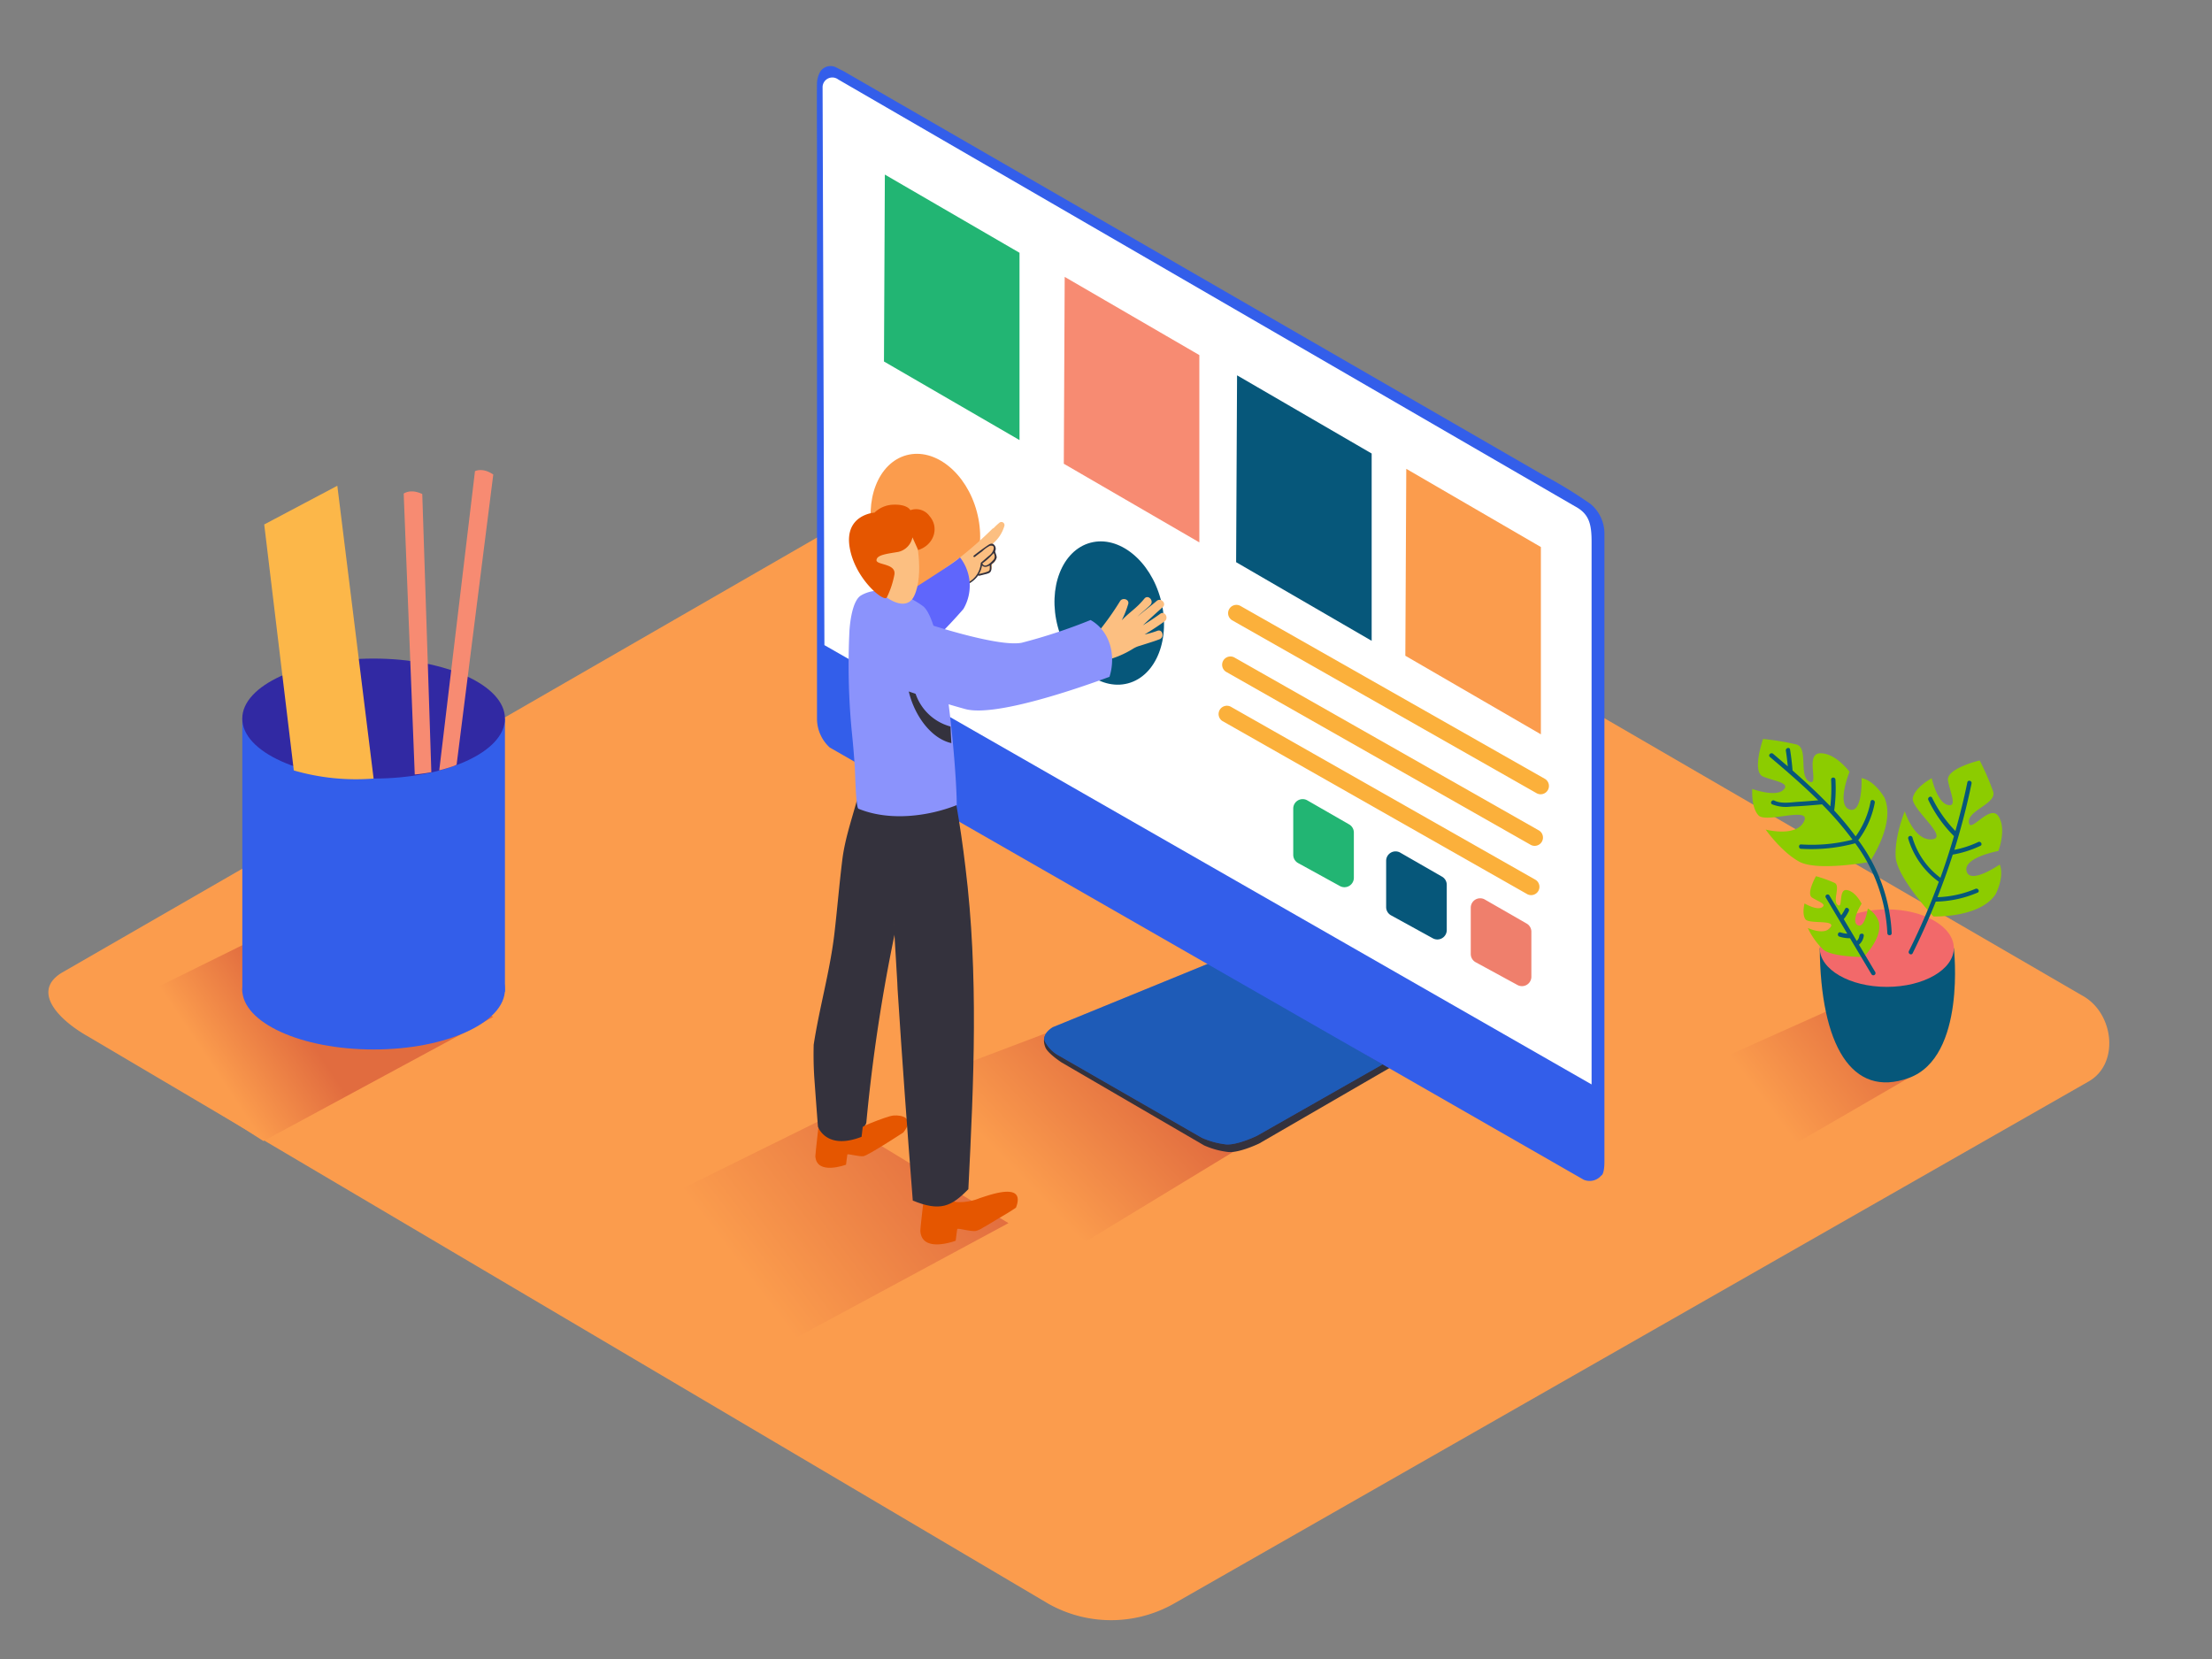 <svg id="Layer_2" data-name="Layer 2" xmlns="http://www.w3.org/2000/svg" xmlns:xlink="http://www.w3.org/1999/xlink" viewBox="0 0 400 300"><rect x="0" y="0" width="400" height="300" fill="#808080" stroke="none"/><defs><linearGradient id="linear-gradient" x1="183.77" y1="212.13" x2="206.23" y2="190.6" gradientUnits="userSpaceOnUse"><stop offset="0" stop-color="#fb9c4d"/><stop offset="0.98" stop-color="#e16c3f"/></linearGradient><linearGradient id="linear-gradient-2" x1="134.5" y1="229.93" x2="171.78" y2="201.67" xlink:href="#linear-gradient"/><linearGradient id="linear-gradient-3" x1="318.91" y1="199.11" x2="340.83" y2="182.49" xlink:href="#linear-gradient"/><linearGradient id="linear-gradient-4" x1="38.71" y1="193.43" x2="53.57" y2="183.52" xlink:href="#linear-gradient"/></defs><title>ZZ</title><path d="M189.57,290,16,187.47c-5.53-3.1-10.27-8.2-4.88-11.54L185.32,75.55c2.61-1.62,6.58-2.68,9.24-1.14L376.75,180.15c5.53,3.21,6.52,12.17,1,15.38L212.45,289.89A23.08,23.08,0,0,1,189.57,290Z" fill="#fb9c4d"/><path d="M156.56,199.18l44.55-16.87L238,199.19l-41.55,25.25C187.06,218.33,165.66,205.68,156.56,199.18Z" fill="url(#linear-gradient)"/><path d="M107.72,222.67l42.51-21,32.13,19.51-41.55,22.41C131.43,237.52,116.82,229.17,107.72,222.67Z" fill="url(#linear-gradient-2)"/><path d="M219.35,175.47l-29.85,11.2s-1.25.81-.45,2.75c.46,1.11,2.93,2.71,2.93,2.71l25.77,15a14.86,14.86,0,0,0,4.44,1.2c2.06.12,5.51-1.55,5.51-1.55l24-13.9Z" fill="#34323d"/><path d="M218.93,174.08l-28.52,11.66s-2,1.09-1.47,2.57a6.16,6.16,0,0,0,2.55,2.59l25.84,14.85a14.86,14.86,0,0,0,4.44,1.2c2.06.12,5.51-1.55,5.51-1.55L250,192.48Z" fill="#335eea"/><path d="M218.93,174.08l-28.52,11.66s-2,1.09-1.47,2.57a6.16,6.16,0,0,0,2.55,2.59l25.84,14.85a14.86,14.86,0,0,0,4.44,1.2c2.06.12,5.51-1.55,5.51-1.55L250,192.48Z" fill="#06577a" opacity="0.45"/><path d="M286.38,213.33a2.75,2.75,0,0,0,3.19-.77s.56-.11.56-2.56V96.29a7,7,0,0,0-2.49-5.14,82.23,82.23,0,0,0-8.7-5.32L152.6,12.9l-1.42-.72a2.23,2.23,0,0,0-2.82.72,4.54,4.54,0,0,0-.62,2.07c-.05,1.19,0,12.68,0,12.68v102.3a7.07,7.07,0,0,0,2.3,5.22Z" fill="#335eea"/><path d="M287.81,196.1V98c0-3.26-.45-5.08-3-6.44L151.56,14.36a1.76,1.76,0,0,0-2.81,1.42l.33,100.88Z" fill="#fff"/><path d="M303.26,195l28.24-12.65L347,193.85l-23.73,13.76C317.57,203.92,308.75,198.89,303.26,195Z" fill="url(#linear-gradient-3)"/><polygon points="278.64 98.92 278.64 132.79 254.13 118.58 254.3 84.78 278.64 98.92" fill="#fb9c4d"/><polygon points="248.04 82.01 248.04 115.88 223.53 101.66 223.7 67.87 248.04 82.01" fill="#06577a"/><polygon points="216.88 64.21 216.88 98.08 192.37 83.86 192.53 50.07 216.88 64.21" fill="#f78b72"/><polygon points="184.36 45.71 184.36 79.58 159.85 65.37 160.01 31.57 184.36 45.71" fill="#22b573"/><line x1="278.64" y1="142.16" x2="223.53" y2="110.85" fill="#fb9c4d"/><path d="M279.4,140.86l-55.11-31.3a1.5,1.5,0,0,0-1.51,2.59l55.11,31.3a1.5,1.5,0,0,0,1.51-2.59Z" fill="#fbb03b"/><line x1="277.57" y1="151.48" x2="222.46" y2="120.18" fill="#fb9c4d"/><path d="M278.32,150.19l-55.11-31.3a1.5,1.5,0,0,0-1.51,2.59l55.11,31.3a1.5,1.5,0,0,0,1.51-2.59Z" fill="#fbb03b"/><line x1="276.92" y1="160.39" x2="221.81" y2="129.09" fill="#fb9c4d"/><path d="M277.68,159.1l-55.11-31.3a1.5,1.5,0,0,0-1.51,2.59l55.11,31.3a1.5,1.5,0,0,0,1.51-2.59Z" fill="#fbb03b"/><ellipse cx="200.59" cy="110.85" rx="9.63" ry="13.16" transform="translate(-21.78 55.39) rotate(-14.92)" fill="#06577a"/><ellipse cx="167.34" cy="95.01" rx="9.63" ry="13.16" transform="translate(-18.82 46.3) rotate(-14.92)" fill="#fb9c4d"/><path d="M154.08,204.52s6.05-2.69,7.51-2.8,3.89.39,1.77,3.06c0,0-6.36,4.16-7.2,4.29s-2.88-.51-2.93-.29-.24,1.83-.24,1.83-5.32,2-5.55-1.53c0-.46.77-7.07.77-7.07" fill="#e55600"/><path d="M147.14,188.92c1.05-6.84,3-13.47,3.78-20.39.5-4.35.86-8.73,1.4-13.08s2.16-8.56,3.2-12.87a.47.47,0,0,0-.22-.53c0-.15.09-.3.14-.45.54-.51,1.09-1,1.62-1.46l7.44,5s0,4.55-.28,11.16c-.86,3.85-1.52,7.28-2.5,10.93a1,1,0,0,1,.23.87,309,309,0,0,0-5.28,34.8,1,1,0,0,1-.66.87l-.21,1.8c-6.47,2.5-7.89-1.85-7.89-1.85s-.29-3.71-.66-8.85C147.12,192.87,147.09,190.9,147.14,188.92Z" fill="#34323d"/><path d="M193,117.63l.17.06a.83.83,0,0,1,.38-1.29c.36-.12.73-.22,1.1-.34a.73.73,0,0,1,.1-.12,2.25,2.25,0,0,1,.39-.28.71.71,0,0,1,.6-.32l.28,0c.31-.07.63-.13,1-.2l1.13-.25a.81.81,0,0,1,.16-.28,50.51,50.51,0,0,0,4.25-5.93c.46-.7,1.76-.28,1.44.6a17.19,17.19,0,0,1-1.15,2.88c1.67-1.7,2.58-2.08,4.1-3.92.65-.78,1.75.34,1.11,1.11-.39.47-1.93,1.66-2.32,2.12.75-.69,2.65-2.11,3.41-2.79s1.87.44,1.11,1.11q-1.82,1.62-3.59,3.29c1.07-.66,2.12-1.35,3.14-2.09.82-.6,1.6.77.79,1.36-1.17.85-2.38,1.64-3.62,2.38a15.91,15.91,0,0,0,2.3-.66c.94-.37,1.35,1.15.42,1.52-.77.3-1.57.55-2.36.8l-1.19.38a4.77,4.77,0,0,0-1.32.58,17.41,17.41,0,0,1-5,2.09l-.33.2a.69.69,0,0,1-.68,0,11.48,11.48,0,0,1-6.24-.5C191.65,118.8,192,117.28,193,117.63Z" fill="#fcbf81"/><path d="M169.9,104.89a8.71,8.71,0,0,1,.94-.9.13.13,0,0,0,0,.07.15.15,0,0,0,.25.14l.62-.47a.76.76,0,0,0-.07.24.65.65,0,0,0,.51.72.64.64,0,0,0,.82-.57l.26-.15a.65.65,0,0,0,0,.2.57.57,0,0,0,.8.53l.27-.12a.47.47,0,0,0,.35.14,14.62,14.62,0,0,0,1.76-.08.25.25,0,0,1,.06-.41,16.32,16.32,0,0,1,2.33-.63h.09l.06-.05a2.23,2.23,0,0,0,.43-1.54,1.75,1.75,0,0,0,.83-1.27.27.27,0,0,1-.12-.11,1.21,1.21,0,0,1-.14-.37,1.69,1.69,0,0,1-.09-.58.23.23,0,0,1,.16-.21c-.13-.41-.3-.82-.46-1.19a6.52,6.52,0,0,0,2.06-3.16.56.56,0,0,0-.89-.6,11.82,11.82,0,0,0-1.07,1,.47.47,0,0,0-.21.11,69.23,69.23,0,0,1-5.64,5c-.33.26-4.22,2.94-4,3.13C169.73,103.8,165.82,108,169.9,104.89Zm2.09-1,0,0a.15.15,0,0,0,.21.09h0a.58.58,0,0,0,.42.25.36.36,0,0,1-.67-.29Z" fill="#fcbf81"/><path d="M170.59,103.84a6.07,6.07,0,0,0,2-1.1,1.17,1.17,0,0,1,1.67.11,6.84,6.84,0,0,0,.37-.85,1.23,1.23,0,0,1,2.32.8,6,6,0,0,1-2.07,3,10,10,0,0,1-3.31,1.33,1.26,1.26,0,0,1-1.44-1.52l-.07-.12A1.24,1.24,0,0,1,170.59,103.84Z" fill="#fcbf81"/><path d="M174,106a5,5,0,0,0,2.93-2,.14.14,0,0,0,.17.11l1.14-.29a2.29,2.29,0,0,0,.67-.24c.49-.31.35-.91.35-1.41a.15.15,0,0,0,0-.09l.2-.17a2.1,2.1,0,0,0,.75-1c.08-.42-.2-.82-.26-1.23a1,1,0,0,0-.19-1.17c-.41-.4-.82-.12-1.21.15q-1.26.86-2.46,1.81c-.16.12,0,.35.2.23q.65-.51,1.32-1a5.78,5.78,0,0,1,1.39-1c1.24-.23.53,1.12.24,1.43s-.37.34-.56.5l-1.27,1.1,0,0a.14.14,0,0,0-.05.11,4.31,4.31,0,0,1-3.38,3.88C173.73,105.79,173.79,106.09,174,106Zm3.77-4a.14.14,0,0,0-.16,0s0-.07,0-.1a11.66,11.66,0,0,0,2.1-1.91c0,.12.08.23.12.36a.93.93,0,0,1-.29,1C179.17,101.76,178.25,102.67,177.74,102.08Zm-.72,1.73a4.29,4.29,0,0,0,.53-1.48c.41.42.94.25,1.39,0a3.38,3.38,0,0,1,0,.64c0,.32-.25.45-.54.53C178,103.59,177.49,103.69,177,103.81Z" fill="#34323d"/><path d="M156.23,112.36c.48-.75,16.39-10.38,17.36-11.58a8.31,8.31,0,0,1,.62,9.35s-8.92,10.45-13.56,11.38" fill="#5f66fc"/><path d="M167.32,214.47l3.6,1.29a2,2,0,0,0,1.45,1.32.8.8,0,0,0,.5.28,9.42,9.42,0,0,0,4.27-.69c1.72-.54,8.44-3.11,6.58,1.71-1.23.86-2.6,1.61-3.85,2.37-.71.43-1.41.86-2.14,1.26a4.25,4.25,0,0,1-1.26.58c-1,.15-3.31-.58-3.37-.33s-.28,2.1-.28,2.1-6.12,2.34-6.39-1.76C166.4,222.06,167.32,214.47,167.32,214.47Z" fill="#e55600"/><path d="M162.26,177.68c-.75-12.09-1.16-24.26-3.72-36.14-.11-3.09-2.11-1.12-2-2.34,1.09-9.95,15.58,1.89,15.58,1.89.59.48.66,3.53.78,4.22q1,5.73,1.68,11.5c2.4,19.42,1.51,38.75.53,58.23-3.08,3.15-5.09,4.09-10.05,2.06-1-12.75-1.93-25.5-2.75-38.27Z" fill="#34323d"/><path d="M154,132a126.13,126.13,0,0,1-.39-18c.11-1.57.54-5.43,2.11-6.34,3.45-2,8.25-.21,11.16,1.93,3.88,2.86,6.12,29.46,6.13,36-5.34,2.11-12.32,2.91-17.78.65-.48-.2-.59-6.73-.66-7.54C154.43,136.46,154.23,134.22,154,132Z" fill="#8b93fc"/><path d="M165.11,123.28a9.22,9.22,0,0,0,6.78,8.1c0,.37.12,2.67.15,3-4.36-1-7.57-6.51-8-11.14C163.95,122.58,165,122.59,165.11,123.28Z" fill="#34323d"/><path d="M165.23,96.23c.34.16,2,7.61.06,11.58s-8.26-1.69-9.44-5.21S158.84,93.22,165.23,96.23Z" fill="#fcbf81"/><path d="M165,97.17a3.36,3.36,0,0,1-2.56,2.63c-2.13.36-3.87.54-3.94,1.48s3.62.55,3.23,2.66a16,16,0,0,1-1.36,4.09c-.41,1-5.78-3.3-6.73-9.07s4.25-6.26,4.5-6.26a5.09,5.09,0,0,1,3.48-1.44c2.52-.07,3,1,3,1a3,3,0,0,1,3.46,1.05c1.89,2.19.71,5.31-2.05,6.15Z" fill="#e55600"/><path d="M166.69,112.47s13.65,4.62,18.07,3.76a99,99,0,0,0,12.45-4.11c3.55,2,4.63,6.45,3.42,10.27-5.19,1.92-20.61,7.33-26.08,5.83-6.62-1.81-14-4.5-14-4.5S153.39,119,166.69,112.47Z" fill="#8b93fc"/><path d="M276.92,168.44v8.19a1.7,1.7,0,0,1-2.51,1.49L266.84,174a1.7,1.7,0,0,1-.88-1.49v-8.38a1.7,1.7,0,0,1,2.54-1.47l7.57,4.35A1.7,1.7,0,0,1,276.92,168.44Z" fill="#ef7f6c"/><path d="M261.62,160v8.19a1.7,1.7,0,0,1-2.51,1.49l-7.57-4.16a1.7,1.7,0,0,1-.88-1.49v-8.38a1.7,1.7,0,0,1,2.54-1.47l7.57,4.35A1.7,1.7,0,0,1,261.62,160Z" fill="#06577a"/><path d="M244.82,150.55v8.19a1.7,1.7,0,0,1-2.51,1.49l-7.57-4.16a1.7,1.7,0,0,1-.88-1.49v-8.38a1.7,1.7,0,0,1,2.54-1.47l7.57,4.35A1.7,1.7,0,0,1,244.82,150.55Z" fill="#22b573"/><path d="M353.32,171.45s2.29,19.66-8.12,23.47-16-6.1-16.13-23.47" fill="#06577a"/><ellipse cx="341.19" cy="171.45" rx="12.12" ry="7.01" fill="#f2696a"/><path d="M338.09,155.86s4.76-6.87,2.68-11.62c0,0-1.71-3.05-4.14-3.54,0,0,.24,6.51-2.18,5.68s0-6.82,0-6.82-2.55-3.45-5.34-3.34,0,6.09-1.94,5.1-.12-6.08-2.3-6.69a45.82,45.82,0,0,0-6.06-1s-2.06,5.94,0,6.79,5.09,1.14,3.64,2.45-5.58-.2-5.58-.2-.26,3.34,1.14,4.79,9.65-1.75,8.19,1.12-6.91,1.43-6.91,1.43,2.79,4,6.06,5.8S338.09,155.86,338.09,155.86Z" fill="#8ccc00"/><path d="M337,173.05s3.44-3.39,2.76-6.31a4.46,4.46,0,0,0-2-2.45s-.56,3.72-1.85,3,.73-3.87.73-3.87-1.08-2.23-2.67-2.47-.65,3.46-1.65,2.69.58-3.47-.59-4a26.47,26.47,0,0,0-3.34-1.2s-1.8,3.15-.72,3.86,2.77,1.19,1.8,1.78-3.15-.71-3.15-.71-.5,1.87.14,2.84,5.66,0,4.53,1.51-4.08.08-4.08.08a12.91,12.91,0,0,0,2.82,3.94C331.41,173.08,337,173.05,337,173.05Z" fill="#8ccc00"/><path d="M349.62,165.72s8.35.32,11.24-4c0,0,1.65-3.08.76-5.39,0,0-5.36,3.7-6,1.21s5.75-3.66,5.75-3.66,1.54-4,0-6.29-5.14,3.27-5.34,1.1,5.07-3.37,4.4-5.54a45.82,45.82,0,0,0-2.44-5.64s-6.12,1.45-5.73,3.65,1.78,4.91-.11,4.38-2.83-4.81-2.83-4.81-3,1.58-3.42,3.54,6.66,7.2,3.46,7.51-4.92-5.06-4.92-5.06-1.86,4.49-1.64,8.23S349.62,165.72,349.62,165.72Z" fill="#8ccc00"/><path d="M320.62,136.3l2.67,2.28c-.09-.95-.2-1.89-.35-2.83-.08-.5.68-.71.76-.21q.3,1.89.45,3.79c2.34,2.05,4.66,4.2,6.83,6.48a28.17,28.17,0,0,0,.14-4.82c0-.51.76-.51.79,0a29,29,0,0,1-.23,5.57,54.59,54.59,0,0,1,3.88,4.69,15.64,15.64,0,0,0,2.7-6.3c.09-.5.85-.29.76.21a16.17,16.17,0,0,1-2.92,6.68.4.4,0,0,1-.08.07,30.5,30.5,0,0,1,6.06,16.83c0,.51-.77.51-.79,0a29.64,29.64,0,0,0-5.81-16.25,30.43,30.43,0,0,1-9.78,1c-.5,0-.51-.82,0-.79a29.82,29.82,0,0,0,9.29-.86,57.24,57.24,0,0,0-5.5-6.38l-.07,0c-1.84.16-3.68.33-5.53.39a6.75,6.75,0,0,1-3.43-.4c-.45-.23-.05-.91.4-.68,1.27.64,3.05.3,4.42.22,1.17-.07,2.34-.17,3.51-.27-2.81-2.79-5.83-5.38-8.74-7.84C319.67,136.53,320.23,136,320.62,136.3Z" fill="#06577a"/><path d="M345.07,151.66a.39.39,0,0,1,.76-.21,14,14,0,0,0,5.06,7.28q1.34-3.72,2.45-7.53a23.57,23.57,0,0,1-4.63-6.53c-.22-.46.46-.86.68-.4a23,23,0,0,0,4.21,6c.82-2.9,1.55-5.84,2.16-8.8.1-.5.86-.29.76.21q-1.26,6.08-3.11,12a18.51,18.51,0,0,0,4.31-1.41c.46-.22.86.46.4.68a19.36,19.36,0,0,1-5,1.59h0c-.83,2.6-1.77,5.16-2.76,7.7a19.08,19.08,0,0,0,6.86-1.51c.46-.2.86.48.4.68a20.13,20.13,0,0,1-7.57,1.63q-1.9,4.74-4.18,9.34c-.23.45-.91.06-.68-.4a123.17,123.17,0,0,0,5.41-12.53h0A14.84,14.84,0,0,1,345.07,151.66Z" fill="#06577a"/><path d="M330.78,161.87l2.17,3.64a6.81,6.81,0,0,0,.69-1.14c.22-.46.9-.06.68.4a7.52,7.52,0,0,1-.91,1.44l0,0,2.35,3.95a1.61,1.61,0,0,0,.48-.95c.06-.5.85-.5.79,0a2.48,2.48,0,0,1-.87,1.62l2.94,4.94a.39.39,0,0,1-.68.4l-3.88-6.51a5.9,5.9,0,0,1-1.92-.29c-.48-.16-.27-.92.21-.76a5.25,5.25,0,0,0,1.22.23l-3.93-6.6A.39.39,0,0,1,330.78,161.87Z" fill="#06577a"/><path d="M14.55,185.38l42.51-21,32.13,19.51L47.64,206.34C38.26,200.23,23.65,191.88,14.55,185.38Z" fill="url(#linear-gradient-4)"/><path d="M91.31,129.94v49.41s-47.49,2.64-47.49,0V129.94" fill="#335eea"/><ellipse cx="67.56" cy="178.93" rx="23.75" ry="10.85" fill="#335eea"/><ellipse cx="67.56" cy="129.94" rx="23.75" ry="10.85" fill="#3129a3"/><path d="M82.36,138.38l-.16.09c-.91.32-1.83.61-2.77.84l6.46-54.11s1.35-.74,3.31.61l-6.63,52.47Z" fill="#f78b72"/><path d="M75,140.05,73,89.26s1.22-.95,3.36.08L78,139.63A26.61,26.61,0,0,1,75,140.05Z" fill="#f78b72"/><path d="M67.56,140.79,61,87.84l-13.22,7,5.35,44.48A40.39,40.39,0,0,0,67.56,140.79Z" fill="#fcb749"/></svg>
